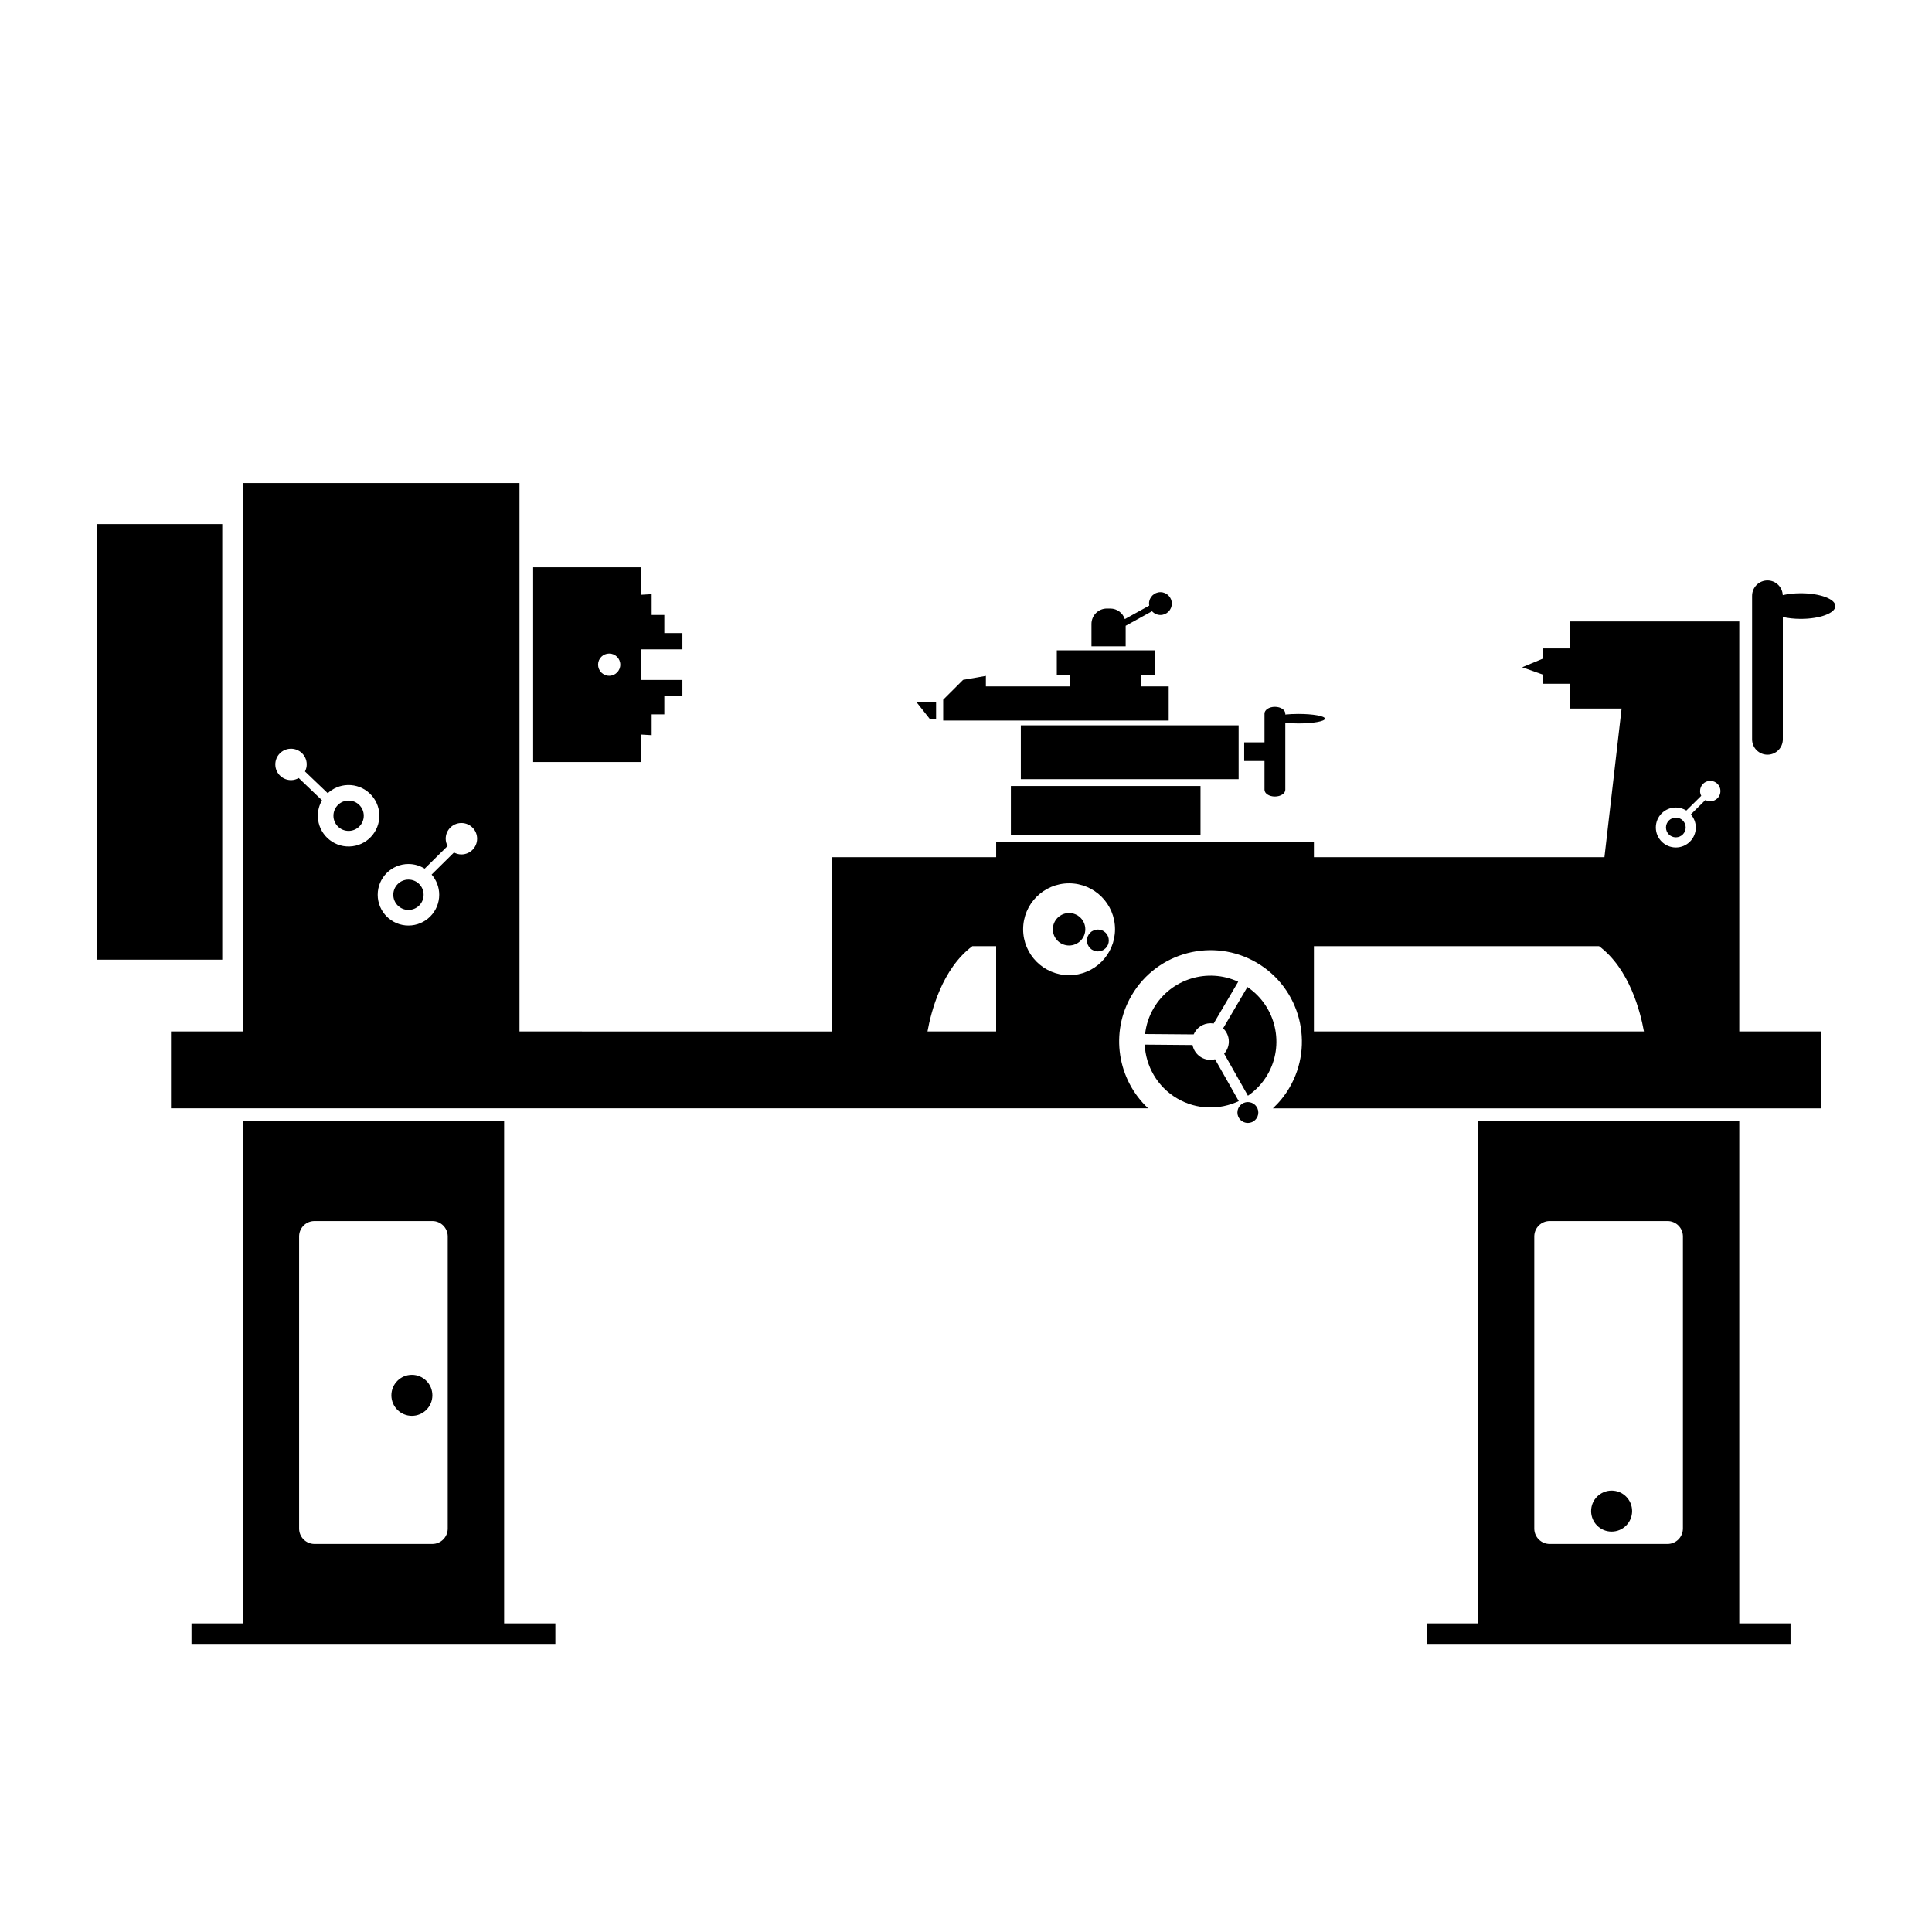 <svg xmlns="http://www.w3.org/2000/svg" xmlns:xlink="http://www.w3.org/1999/xlink" version="1.1" x="0px" y="0px" viewBox="0 -20 100 100" enable-background="new 0 0 100 70.09" xml:space="preserve"><path d="M26.094,64.026V38.029H12.564v25.997H9.912v1.062h2.653h13.529h2.652v-1.062H26.094z M23.175,59.119  c0,0.439-0.356,0.796-0.795,0.796h-6.102c-0.439,0-0.796-0.356-0.796-0.796V43.998c0-0.439,0.356-0.796,0.796-0.796h6.102  c0.439,0,0.795,0.356,0.795,0.796V59.119z"/><circle cx="21.319" cy="52.222" r="1.061"/><path d="M90.025,64.026V38.029H76.496v25.997h-2.652v1.062h2.652h13.529h2.653v-1.062H90.025z M87.107,59.119  c0,0.439-0.356,0.796-0.796,0.796H80.21c-0.439,0-0.796-0.356-0.796-0.796V43.998c0-0.439,0.356-0.796,0.796-0.796h6.102  c0.439,0,0.796,0.356,0.796,0.796V59.119z"/><circle cx="83.417" cy="58.214" r="1.061"/><rect x="5" y="7.125" width="6.504" height="22.548"/><circle cx="56.826" cy="28.679" r="0.566"/><circle cx="55.335" cy="28.099" r="0.84"/><path d="M59.715,32.181c-0.249,0.424-0.394,0.879-0.446,1.339l2.515,0.02c0.145-0.339,0.48-0.577,0.873-0.577  c0.055,0,0.107,0.007,0.159,0.016l1.273-2.164C62.517,30.085,60.611,30.656,59.715,32.181z"/><path d="M64.593,36.714c0.397-0.273,0.743-0.632,1.004-1.074c0.917-1.559,0.447-3.553-1.031-4.552l-1.258,2.138  c0.182,0.172,0.296,0.415,0.296,0.685c0,0.242-0.094,0.46-0.243,0.627L64.593,36.714z"/><path d="M60.925,36.852c1.012,0.595,2.206,0.607,3.193,0.141l-1.228-2.167c-0.075,0.02-0.153,0.033-0.234,0.033  c-0.463,0-0.847-0.332-0.931-0.769l-2.476-0.021C59.304,35.181,59.896,36.246,60.925,36.852z"/><circle cx="64.589" cy="37.583" r="0.541"/><rect x="52.323" y="20.683" width="9.815" height="2.52"/><rect x="52.838" y="17.544" width="11.273" height="2.785"/><path d="M67.199,16.953c-0.245,0-0.473,0.012-0.672,0.032v-0.049c0-0.193-0.241-0.351-0.539-0.351c-0.297,0-0.538,0.157-0.538,0.351  v1.489h-1.051v0.964h1.051v1.489c0,0.193,0.241,0.35,0.538,0.35c0.298,0,0.539-0.157,0.539-0.35v-1.489v-0.964v-1.012  c0.199,0.02,0.427,0.033,0.672,0.033c0.763,0,1.38-0.11,1.38-0.247C68.579,17.063,67.962,16.953,67.199,16.953z"/><path d="M93.209,10.706c-0.342,0-0.66,0.036-0.933,0.098c-0.019-0.423-0.364-0.761-0.792-0.761c-0.439,0-0.796,0.356-0.796,0.796  v7.428c0,0.439,0.356,0.796,0.796,0.796s0.796-0.356,0.796-0.796v-6.331c0.271,0.061,0.588,0.097,0.929,0.097  c0.989,0,1.791-0.297,1.791-0.664C95,11.002,94.198,10.706,93.209,10.706z"/><path d="M35.322,13.61v-0.843h-0.936v-0.937H33.73v-1.077l-0.563,0.033V9.363h-5.571v10.081h5.571v-1.424l0.563,0.033v-1.077h0.656  v-0.937h0.936v-0.843h-2.155V13.61H35.322z M31.532,14.978c-0.317,0-0.575-0.257-0.575-0.575s0.257-0.575,0.575-0.575  s0.575,0.257,0.575,0.575S31.849,14.978,31.532,14.978z"/><path d="M60.063,10.65c-0.326,0-0.59,0.264-0.59,0.59c0,0.036,0.004,0.071,0.011,0.106l-1.264,0.698  c-0.105-0.316-0.4-0.546-0.752-0.546h-0.178c-0.439,0-0.796,0.356-0.796,0.796v1.16h1.77V12.39l1.364-0.753  c0.107,0.118,0.262,0.194,0.435,0.194c0.325,0,0.59-0.264,0.59-0.59S60.389,10.65,60.063,10.65z"/><polygon points="59.074,15.529 59.074,14.938 59.762,14.938 59.762,13.661 59.074,13.661 55.388,13.661 54.7,13.661 54.7,14.938   55.388,14.938 55.388,15.529 51.029,15.529 51.029,14.984 49.848,15.19 48.819,16.218 48.819,17.297 51.029,17.297 55.388,17.297   59.074,17.297 60.491,17.297 60.491,15.529 "/><polygon points="48.451,16.357 48.451,17.205 48.119,17.205 47.419,16.32 "/><circle cx="21.142" cy="26.313" r="0.785"/><path d="M90.025,33.387v-4.415v-1.194v-1.819v-1.591V12.165H89.76h-5.305h-3.184v1.398h-1.395v0.522l-1.089,0.452l1.089,0.386v0.468  h1.395v1.284h2.663l-0.888,7.693H68.008v-0.809H51.561v0.809h-8.489v3.411v1.194v4.415H26.889V5.002H12.564v28.385H8.851v3.979  h50.577c-1.583-1.479-1.993-3.912-0.85-5.854c1.322-2.249,4.228-3.001,6.477-1.679c2.248,1.323,3.002,4.228,1.679,6.477  c-0.236,0.402-0.525,0.754-0.85,1.057H94.27v-3.979H90.025z M18.089,23.814c-0.879,0.025-1.612-0.667-1.637-1.545  c-0.009-0.308,0.072-0.597,0.216-0.845l-1.206-1.153c-0.112,0.063-0.238,0.104-0.375,0.108c-0.449,0.013-0.823-0.341-0.836-0.789  c-0.013-0.449,0.34-0.824,0.789-0.836c0.449-0.013,0.824,0.341,0.836,0.79c0.004,0.14-0.031,0.271-0.089,0.387l1.177,1.125  c0.272-0.252,0.633-0.411,1.033-0.423c0.878-0.025,1.612,0.667,1.637,1.545C19.66,23.056,18.968,23.789,18.089,23.814z   M23.883,24.225c-0.14,0-0.27-0.039-0.384-0.101l-1.158,1.144c0.244,0.28,0.393,0.645,0.393,1.045c0,0.879-0.713,1.592-1.592,1.592  s-1.592-0.713-1.592-1.592c0-0.879,0.713-1.592,1.592-1.592c0.309,0,0.595,0.089,0.839,0.241l1.187-1.172  c-0.06-0.113-0.098-0.241-0.098-0.378c0-0.449,0.364-0.813,0.813-0.813c0.449,0,0.813,0.364,0.813,0.813  S24.332,24.225,23.883,24.225z M51.561,33.387h-3.554c0.183-1.016,0.749-3.241,2.324-4.415h1.229V33.387z M55.335,30.476  c-1.313,0-2.378-1.065-2.378-2.377c0-1.313,1.064-2.378,2.378-2.378s2.378,1.064,2.378,2.378  C57.713,29.411,56.648,30.476,55.335,30.476z M68.008,33.387v-4.415h14.758c1.575,1.173,2.142,3.399,2.324,4.415H68.008z   M88.523,21.473c-0.091,0-0.176-0.025-0.25-0.065l-0.755,0.746c0.158,0.182,0.257,0.417,0.257,0.677  c0,0.571-0.463,1.035-1.034,1.035s-1.035-0.463-1.035-1.035c0-0.572,0.464-1.035,1.035-1.035c0.2,0,0.386,0.06,0.544,0.158  l0.772-0.763c-0.039-0.074-0.062-0.157-0.062-0.246c0-0.292,0.236-0.528,0.528-0.528s0.528,0.236,0.528,0.528  S88.815,21.473,88.523,21.473z"/><circle cx="86.741" cy="22.831" r="0.51"/><circle cx="18.044" cy="22.223" r="0.785"/></svg>